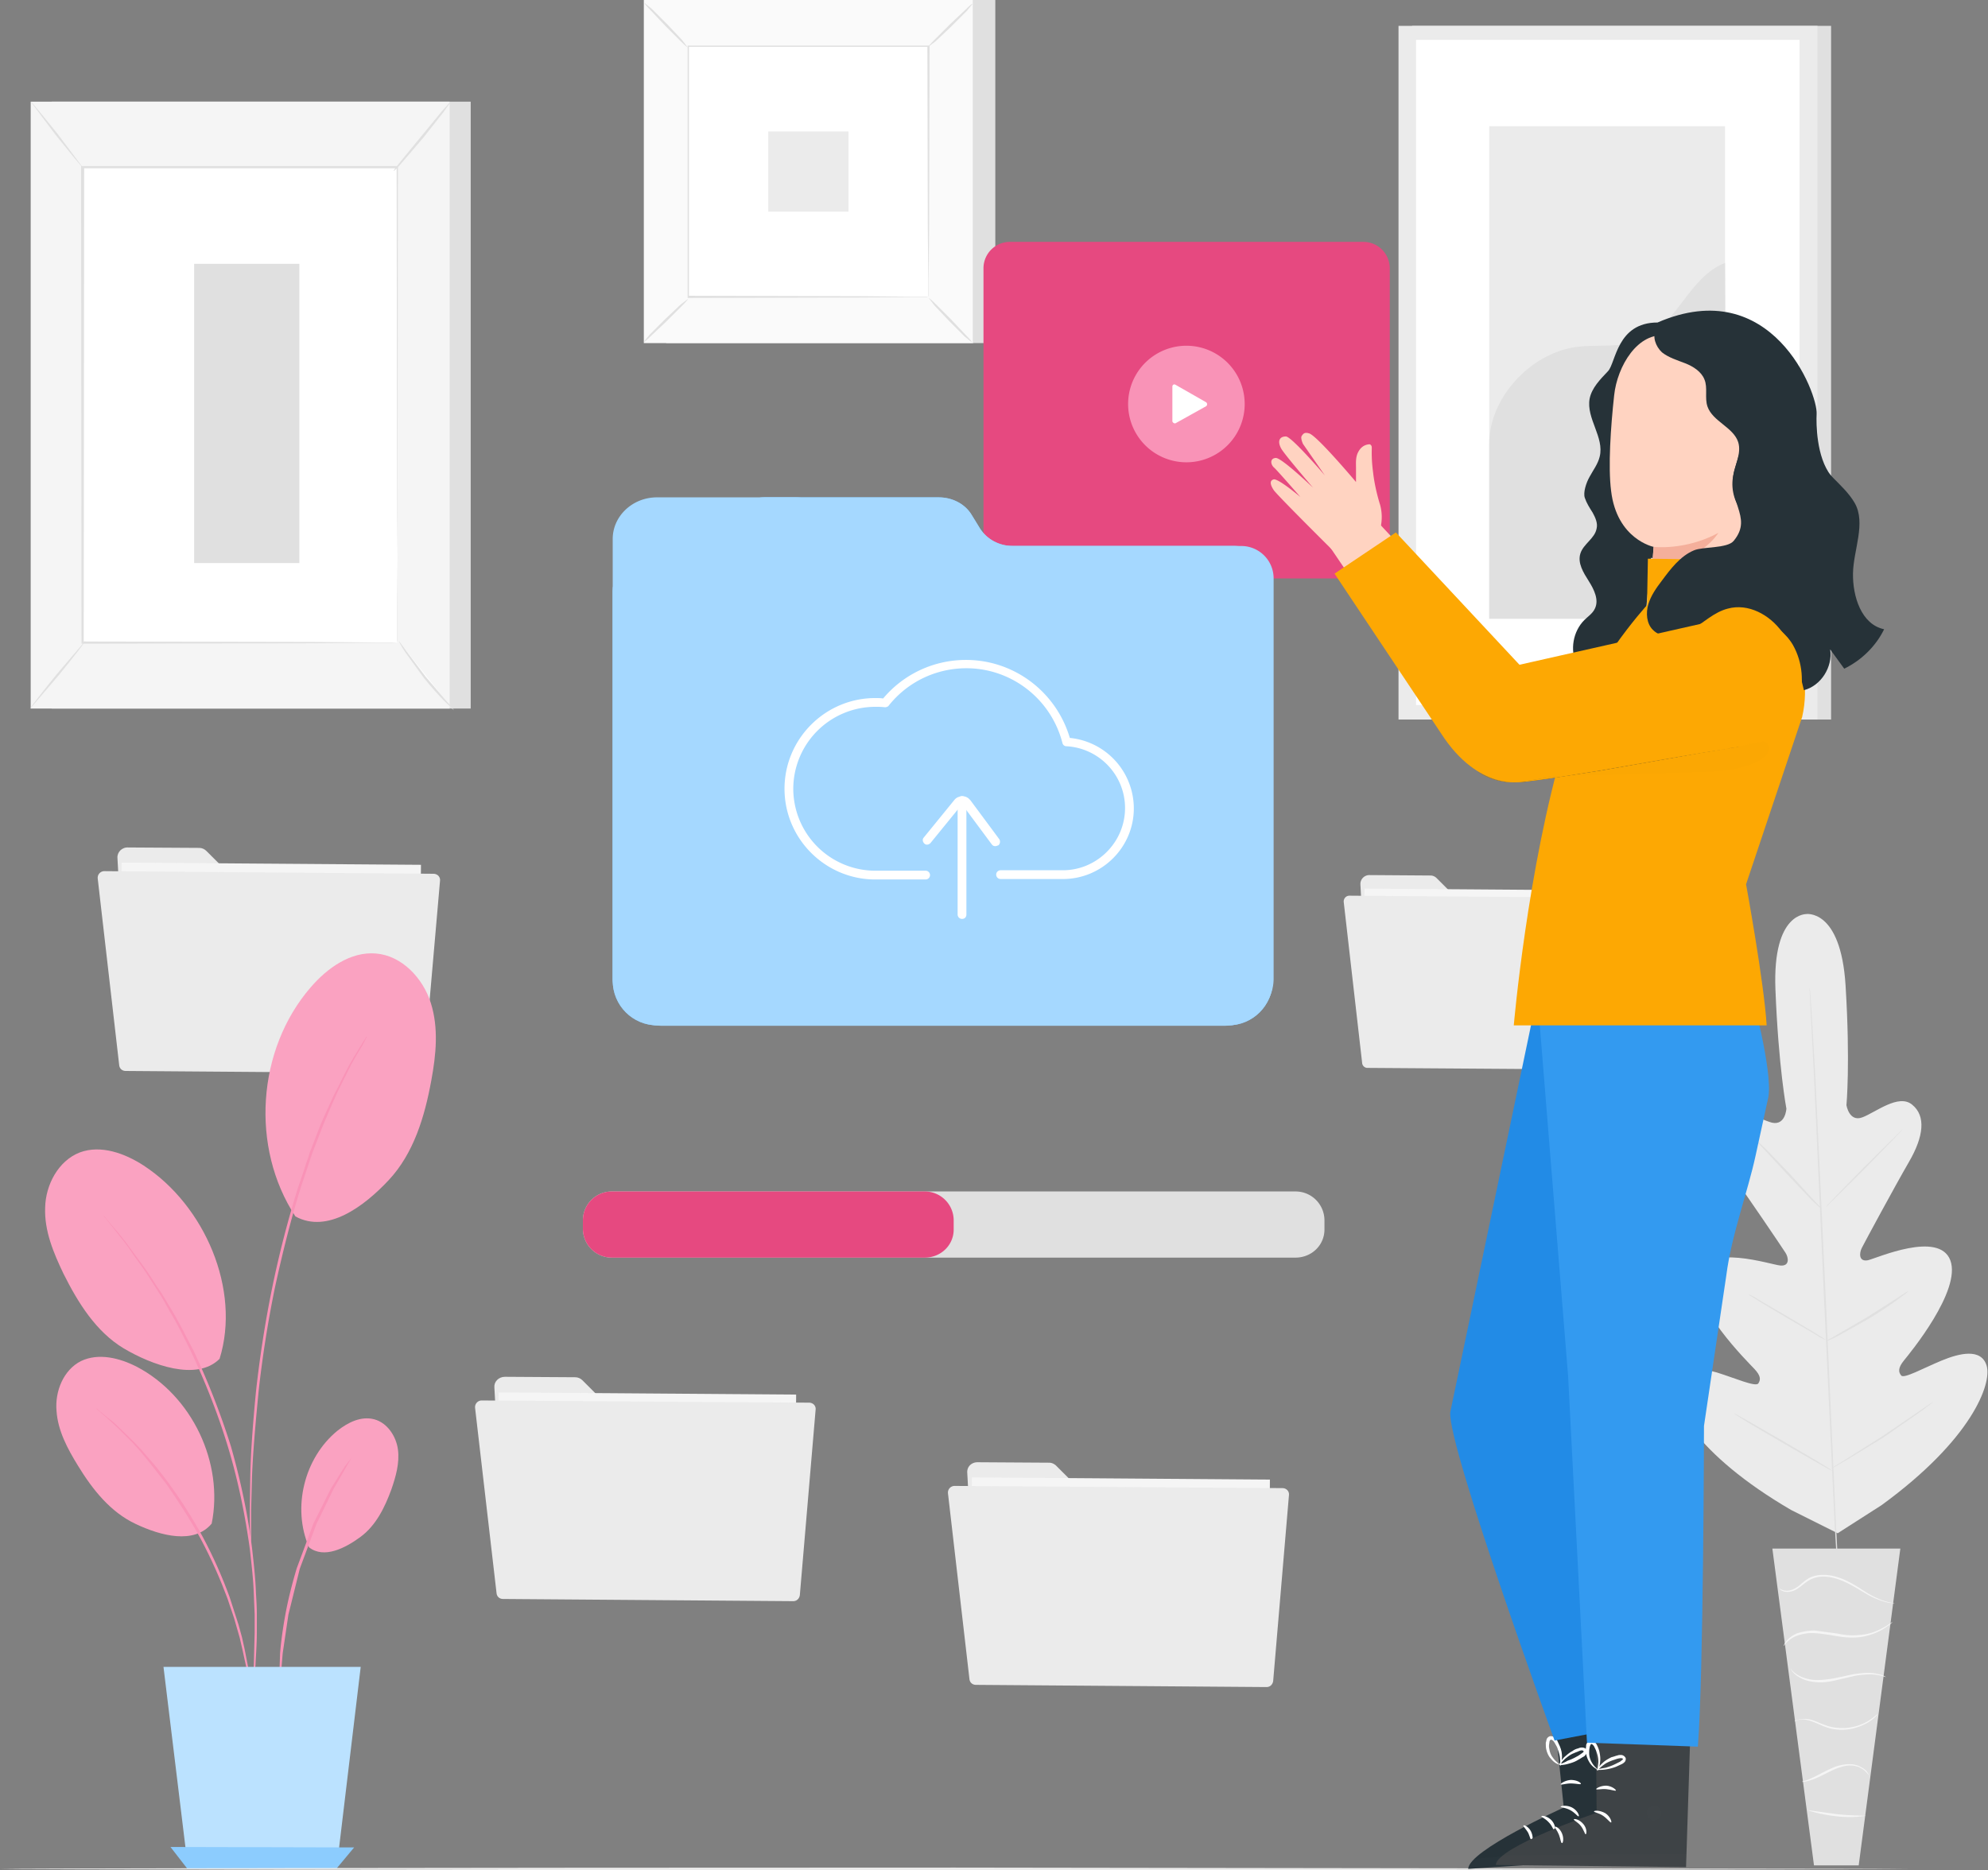 <svg xmlns="http://www.w3.org/2000/svg" xmlns:xlink="http://www.w3.org/1999/xlink" width="220" height="207" fill="none" xmlns:v="https://vecta.io/nano"><rect width="100%" height="100%" fill="#808080" stroke="none"/><style><![CDATA[.B{fill:#ebebeb}.C{fill:#e0e0e0}.D{fill:#fff}.E{fill:#f5f5f5}.F{fill:#263238}.G{fill:#ffd3c1}]]></style><path d="M12.997 94.964l.922 16.83c.049.582.534 1.067 1.116 1.067l30.313.242c.631 0 1.164-.485 1.164-1.115l.097-13.096c0-.63-.485-1.164-1.115-1.164H26.869c-.291 0-.582-.097-.825-.34l-3.201-3.201c-.194-.194-.485-.34-.776-.34L14.21 93.8c-.727-.049-1.261.534-1.213 1.164z" class="B"/><path d="M46.585 95.719l-33.126-.243-.145 19.788 33.126.243.145-19.788z" class="E"/><path d="M10.815 97.244l2.377 20.662c.048.388.339.63.727.63l32.253.243c.388 0 .679-.291.727-.679l1.795-20.613c.048-.437-.291-.776-.728-.776l-36.424-.291a.74.74 0 0 0-.727.825zm139.732.63l.776 14.502c.048.533.436.921.97.921l26.093.194c.534 0 .97-.436.97-.97l.097-11.3c0-.534-.436-.97-.97-.97H162.43c-.243 0-.485-.097-.679-.291l-2.765-2.765c-.194-.194-.436-.291-.679-.291l-6.742-.048a.99.99 0 0 0-1.018 1.018z" class="B"/><path d="M179.52 98.563l-28.518-.209-.125 17.024 28.519.209.124-17.024z" class="E"/><path d="M148.705 99.863l2.037 17.8a.59.59 0 0 0 .63.534l27.791.194c.34 0 .582-.243.631-.582l1.552-17.751c.048-.389-.243-.68-.631-.68l-31.38-.242c-.388 0-.679.34-.63.727z" class="B"/><path d="M202.636 2.862H156.27v76.776h46.366V2.862z" class="C"/><path d="M201.132 2.862h-46.366v76.776h46.366V2.862z" class="B"/><path d="M199.143 4.414h-42.438v73.624h42.438V4.414z" class="D"/><path d="M190.898 13.968h-26.093v54.515h26.093V13.968z" class="B"/><path d="M164.805 49.18c-.048-5.092 4.511-10.04 9.555-10.767 2.425-.34 4.947.145 7.226-.776 4.026-1.649 5.287-6.984 9.313-8.536l.194 39.382h-26.288V49.18z" class="C"/><path d="M199.969 101.172s-3.832-.291-3.493 8.342 1.213 13.192 1.213 13.192-.097 1.892-1.601 1.552c-1.503-.388-4.268-2.231-5.626-.824-1.406 1.455-.921 3.637.97 6.256s5.82 8.439 6.16 8.973.485 1.503-.582 1.406-8.148-2.473-9.07.922c-.921 3.444 5.529 9.797 6.208 10.525s.728 1.164.437 1.6-2.571-.582-4.608-1.212c-2.037-.582-4.51-.922-4.898 1.067-.388 2.037 2.473 7.954 13.143 14.162l5.142 2.57 4.85-3.104c9.991-7.275 12.222-13.434 11.64-15.423s-3.007-1.406-4.996-.582-4.171 2.037-4.462 1.649c-.339-.388-.339-.873.291-1.649s6.402-7.76 5.141-11.107c-1.261-3.298-8.099-.242-9.118 0-1.018.194-.97-.776-.679-1.358s3.638-6.79 5.238-9.554 1.892-5.044.34-6.305c-1.504-1.261-4.074.873-5.529 1.406s-1.746-1.358-1.746-1.358.436-4.656-.097-13.24-4.414-7.906-4.414-7.906" class="B"/><g class="C"><path d="M200.26 108.884v.194a2.4 2.4 0 0 0 .048.533l.146 2.037.436 7.469 1.164 24.735 1.116 24.736.388 7.469.097 2.037v.727c0-.339 0-.485-.049-.727l-.145-2.037-.437-7.469-1.164-24.736-1.115-24.735-.388-7.469-.097-2.037v-.727z"/><path d="M194.293 126.198l.339.243.825.776 2.571 2.667 2.522 2.765.776.824c.194.194.291.291.291.34l-.34-.243-.824-.776-2.571-2.716-2.522-2.716-.776-.824-.291-.34zm7.761 7.421c-.049-.049 1.843-1.989 4.171-4.365l4.316-4.268c.049.048-1.843 1.988-4.171 4.365l-4.316 4.268zm-.048 14.89l.339-.243c.291-.145.631-.339 1.019-.582l3.249-1.891 3.202-2.037.97-.631c.242-.145.339-.242.388-.194 0 0-.097.097-.34.291l-.921.679c-.777.582-1.892 1.31-3.153 2.086l-3.298 1.843c-.437.242-.776.388-1.019.485l-.436.194zm-8.488-5.238s.145.048.339.145c.243.097.534.291.922.534l3.007 1.746 3.007 1.794.921.582.34.243s-.146-.049-.34-.146c-.242-.097-.533-.291-.921-.533l-3.007-1.746-3.007-1.795-.922-.582c-.242-.145-.339-.194-.339-.242zm-1.698 13.143s.146.049.437.194l1.212.679 3.88 2.231 3.88 2.28 1.164.727.437.291s-.145-.048-.437-.194l-1.212-.679-3.88-2.231-3.88-2.279-1.164-.728-.437-.291z"/><path d="M202.588 162.574l.436-.291 1.261-.776 4.074-2.571 5.19-3.54.437-.291s-.146.145-.388.339c-.291.194-.679.534-1.164.873l-3.978 2.765-4.122 2.522-1.261.727-.485.243zm7.711 8.827h-14.162l4.607 35.066h4.947l4.608-35.066z"/></g><path d="M196.863 175.717s0 .049.097.146c.049.097.194.194.34.242.339.146.921.146 1.503-.194s1.067-.921 1.843-1.212 1.698-.243 2.619.048 1.698.728 2.425 1.164 1.358.825 1.989 1.067c.582.243 1.116.388 1.455.437.194 0 .34.048.388.048h.146c0-.048-.825-.048-1.941-.582-.582-.242-1.212-.63-1.94-1.115-.727-.437-1.503-.922-2.473-1.213-.922-.291-1.94-.339-2.765-.048-.388.145-.727.388-1.018.63s-.534.485-.825.631c-.533.339-1.067.339-1.358.242-.388-.097-.485-.291-.485-.291zm.535 6.451s.097-.145.339-.388.582-.533 1.116-.727a4.91 4.91 0 0 1 1.989-.291c.777.049 1.6.194 2.473.339s1.746.194 2.522.097 1.455-.339 1.989-.582.921-.533 1.212-.727l.388-.34c-.048-.048-.582.437-1.649.922a5.71 5.71 0 0 1-1.94.485c-.776.097-1.6.048-2.473-.146l-2.522-.339c-.777 0-1.504.145-2.038.339-.533.243-.921.582-1.115.825-.097.145-.194.242-.194.291-.097.194-.146.242-.097.242zm11.3 3.444s-.145-.097-.388-.194-.679-.194-1.164-.243-1.115 0-1.794.097-1.358.291-2.134.437c-.728.145-1.455.242-2.134.242a4.6 4.6 0 0 1-1.698-.339c-.921-.388-1.261-.97-1.261-.97s.049.145.243.388.485.485.97.727c.436.243 1.067.388 1.746.437s1.406-.049 2.182-.243l2.086-.485a12.05 12.05 0 0 1 1.746-.145c1.018.048 1.6.339 1.6.291zm-10.089 4.898c0 .049.485-.339 1.358-.145.437.097.922.291 1.455.533s1.164.485 1.892.534c1.406.145 2.619-.34 3.395-.776.388-.243.679-.485.825-.631.194-.194.242-.291.242-.291-.048-.048-.388.388-1.164.825a5.58 5.58 0 0 1-3.298.679c-1.358-.097-2.377-.873-3.298-.97-.437-.049-.825 0-1.067.097-.243 0-.34.097-.34.145zm.827 6.693c0 .049.485 0 1.164-.242.727-.243 1.6-.776 2.619-1.213.533-.194 1.018-.339 1.503-.339s.873.097 1.213.291c.63.339.824.776.873.776 0 0 0-.097-.146-.291-.097-.194-.339-.388-.679-.582a2.61 2.61 0 0 0-1.309-.34c-.485 0-1.067.097-1.601.291-1.067.437-1.94.97-2.619 1.261-.582.291-1.018.34-1.018.388zm.677 3.153c0 .048.34.145.922.291s1.358.291 2.231.388 1.697.097 2.279.048l.922-.097c0-.048-1.455 0-3.201-.194l-3.153-.436z" class="E"/><path d="M52.09 11.252H5.723v67.173H52.09V11.252z" class="C"/><path d="M49.763 11.252H3.396v67.173h46.367V11.252z" class="E"/><path d="M43.99 18.527H9.166V71.15H43.99V18.527z" class="D"/><g class="C"><path d="M43.99 71.15v-3.88l-.048-10.864-.048-37.879.097.097H9.167l.146-.146-.049 52.623-.097-.097 25.366.048 6.984.049h1.843l.63.049h-2.474l-6.984.049-25.511.048v-.097l-.049-52.768h35.066v.097l-.049 37.976-.048 10.816v3.589c.048.194.048.291.048.291z"/><path d="M49.86 11.252c.048 0-.291.485-.825 1.213l-2.183 2.765-2.279 2.668c-.582.679-.97 1.067-1.018 1.018-.049 0 .339-.485.873-1.164l4.462-5.432.97-1.067z"/></g><path d="M44.137 71.006c1.746 2.764 3.783 5.287 6.063 7.615l-6.063-7.615z" class="D"/><path d="M50.248 78.571s-.436-.34-1.067-.97-1.455-1.552-2.279-2.571l-2.037-2.813c-.485-.727-.727-1.212-.727-1.261.049 0 .34.436.873 1.164l2.086 2.764 2.231 2.619.921 1.067z" class="C"/><path d="M3.396 78.377l6.063-7.469-6.063 7.469z" class="D"/><path d="M9.458 70.908c.049.049-1.261 1.746-2.959 3.832l-3.153 3.686c-.049-.048 1.261-1.746 2.959-3.831l3.153-3.686zM3.396 11.252c.049-.049 1.358 1.552 2.959 3.54l2.765 3.686c-.049.049-1.358-1.552-2.959-3.541l-2.765-3.686zm29.731 17.945h-11.64v33.126h11.64V29.197zM110.145 0H73.721v37.976h36.424V0z" class="C"/><path d="M107.672 0H71.248v37.976h36.424V0z" fill="#fafafa"/><path d="M107.721 37.976H71.248V0h36.473v37.976zm-36.473 0h36.424V0H71.248v37.976z" class="C"/><path d="M102.773 5.093H76.147v27.742h26.626V5.093z" class="D"/><g class="C"><path d="M76.147 33.077c0 .049-.243.34-.679.776L73.77 35.55l-1.746 1.649c-.437.436-.728.679-.776.63l.631-.776 1.697-1.698 1.746-1.649.825-.631zm26.626-.097c.049 0 .34.242.776.679l1.698 1.697 1.649 1.746c.437.436.679.727.631.776l-.776-.63-1.698-1.698-1.649-1.746-.631-.824zm-.048-27.79c0-.048.242-.34.679-.776l1.697-1.698 1.746-1.649c.437-.437.728-.679.776-.631l-.63.776-1.698 1.698-1.746 1.649-.824.631zm-26.626.048c-.049 0-.34-.242-.776-.679l-1.697-1.698-1.649-1.746c-.436-.437-.679-.728-.63-.776l.776.631 1.698 1.698 1.649 1.746.63.825z"/><path d="M102.725 32.883v-2.037l-.049-5.675-.048-20.079.097.097H76.146l.097-.097v27.742l-.097-.097 19.255.049 5.384.048h1.794c.097.049.146.049.146.049h-1.843l-5.384.048-19.4.049V5.044h26.772v.097l-.048 20.128-.049 5.626v1.843c-.048.097-.048.146-.048.146z"/></g><path d="M93.897 14.55h-8.876v8.876h8.876V14.55zM54.708 153.552l.922 16.733c.048.582.534 1.067 1.115 1.067l30.119.243c.63 0 1.115-.485 1.115-1.116l.097-13.047c0-.63-.485-1.115-1.116-1.115H68.434c-.291 0-.582-.097-.776-.34l-3.201-3.201c-.194-.194-.485-.339-.776-.339l-7.809-.049c-.679 0-1.213.534-1.164 1.164z" class="B"/><path d="M88.104 154.356l-32.932-.241-.144 19.691 32.932.241.144-19.691z" class="E"/><path d="M52.575 155.832l2.377 20.516c.048.388.339.63.727.63l32.108.243c.388 0 .679-.291.727-.679l1.746-20.516c.049-.437-.291-.776-.727-.776l-36.23-.243a.74.74 0 0 0-.727.825zm54.465 7.178l.922 16.781c.048.582.533 1.067 1.115 1.067l30.216.243c.631 0 1.116-.485 1.164-1.116l.097-13.046c0-.631-.485-1.164-1.115-1.164h-18.576c-.291 0-.582-.097-.776-.34l-3.201-3.201c-.194-.194-.485-.339-.776-.339l-7.809-.049c-.776-.048-1.309.485-1.261 1.164z" class="B"/><path d="M140.533 163.766l-32.98-.242-.145 19.74 32.981.242.144-19.74z" class="E"/><path d="M104.907 165.29l2.377 20.564c.048.388.339.63.727.63l32.156.243c.388 0 .679-.291.728-.679l1.746-20.564c.048-.437-.291-.776-.728-.776l-36.279-.243a.74.74 0 0 0-.727.825z" class="B"/><path d="M32.691 134.637c-4.996-7.614-4.268-18.479 1.697-25.366 1.843-2.134 4.414-3.977 7.227-3.734 2.861.242 5.19 2.716 6.063 5.48s.582 5.724.049 8.585c-.727 3.977-1.94 8.051-4.705 11.01-2.716 2.91-6.79 5.965-10.331 4.025zm1.503 36.618c-1.892-4.365-.534-9.894 3.152-12.901 1.164-.921 2.619-1.649 4.074-1.261s2.425 1.892 2.619 3.347c.194 1.503-.242 3.007-.727 4.413-.728 1.989-1.698 3.977-3.395 5.238s-4.074 2.474-5.723 1.164zm-10.768-2.619c1.358-6.742-2.183-14.162-8.294-17.363-1.892-.97-4.219-1.552-6.16-.631-1.94.97-2.91 3.347-2.716 5.529.146 2.183 1.213 4.171 2.377 6.063 1.601 2.619 3.589 5.141 6.402 6.45 2.765 1.31 6.451 2.28 8.391-.048zM24.3 150.4c2.377-7.663-1.649-16.975-8.391-21.389-2.085-1.358-4.753-2.328-7.081-1.455-2.377.922-3.783 3.589-3.832 6.111-.097 2.571.922 4.996 2.037 7.324 1.601 3.201 3.589 6.402 6.645 8.245 3.104 1.843 8.1 3.686 10.622 1.164z" fill="#faa2c1"/><g fill="#f993b7"><path d="M27.841 187.939s-.049-.145-.097-.388l-.145-1.067c-.049-.242-.049-.485-.097-.776l-.194-.921-.485-2.231-.291-1.261-.388-1.358c-.243-.97-.631-1.94-.97-3.007-.776-2.086-1.746-4.317-2.959-6.596-1.212-2.231-2.571-4.317-3.832-6.112l-1.94-2.473-.921-1.116-.873-.97-1.6-1.6-.679-.631-.582-.533-.825-.728c-.194-.145-.291-.242-.291-.291 0 0 .097.049.291.243l.825.679c.194.145.388.339.63.485l.679.63 1.649 1.601.922.97.921 1.067c.679.727 1.31 1.6 1.989 2.473 1.31 1.795 2.668 3.88 3.88 6.112 1.213 2.279 2.183 4.51 2.959 6.644l.97 3.007.388 1.407.291 1.309.436 2.231.146.922.097.776.097 1.067v.436z"/><path d="M27.647 189.297v-.145c0-.097 0-.243.049-.437l.145-1.697.146-1.213.097-1.455.097-3.589v-2.086l-.097-2.279c-.049-1.552-.243-3.201-.437-4.947-.485-3.492-1.213-7.275-2.377-11.155s-2.619-7.469-4.123-10.67c-.776-1.552-1.504-3.056-2.328-4.414-.388-.679-.728-1.358-1.116-1.94-.388-.63-.776-1.212-1.116-1.746-.679-1.115-1.455-2.085-2.037-2.958-.291-.437-.582-.825-.873-1.213-.291-.339-.534-.679-.776-.97-.437-.582-.825-1.018-1.067-1.358-.097-.145-.194-.242-.291-.339-.049-.097-.097-.146-.097-.146l.097.097c.097.097.194.194.291.34.291.339.63.776 1.115 1.309.243.291.485.582.776.97.291.34.582.776.873 1.164.63.873 1.358 1.795 2.086 2.91.388.582.727 1.164 1.164 1.746l1.164 1.94c.825 1.358 1.552 2.862 2.377 4.414a84.4 84.4 0 0 1 4.171 10.67c1.116 3.928 1.892 7.711 2.328 11.203.194 1.746.388 3.444.437 4.996.048.776.097 1.552.097 2.279v2.086c0 1.358-.097 2.522-.145 3.589-.049.534-.049 1.019-.097 1.455l-.145 1.213c-.097.727-.146 1.309-.242 1.697-.049.194-.049.34-.049.437-.049.194-.097.291-.097.242z"/><path d="M40.596 114.704s0 .048-.049.145-.145.243-.194.388c-.194.388-.485.873-.873 1.504l-.63 1.115-1.455 2.91-.776 1.746-.825 1.94-.825 2.134-.437 1.116-1.212 3.637c-1.067 3.395-2.037 7.227-2.91 11.252a125.61 125.61 0 0 0-1.795 11.446c-.339 3.541-.63 6.742-.727 9.458l-.097 3.638v2.764c0 .728 0 1.31.048 1.746v.582c0-.242 0-.436-.048-.582 0-.436-.049-1.018-.097-1.746-.049-.776-.049-1.697-.049-2.764l.049-3.638c.049-2.716.291-5.917.631-9.458.388-3.54.97-7.469 1.794-11.494a114.5 114.5 0 0 1 2.91-11.252c.291-.825.582-1.649.825-2.474.146-.388.291-.776.388-1.164l.436-1.115.825-2.134a75.01 75.01 0 0 1 .873-1.94c.291-.631.534-1.213.825-1.746s.533-1.067.776-1.552l.679-1.31c.242-.388.437-.776.631-1.067l.921-1.503c.097-.146.194-.291.242-.388.097-.146.146-.194.146-.194zm-1.697 46.657l-.533.921-1.455 2.522-1.892 3.88-1.843 4.947-1.261 5.093-.63 4.268-.242 2.91-.097 1.067s-.049-.388-.049-1.067l.097-2.91c.097-1.212.291-2.667.582-4.268s.727-3.347 1.261-5.141l1.843-4.947 1.94-3.88 1.552-2.474.727-.921z"/></g><path d="M18.092 184.496h21.825l-2.668 22.31H20.808l-2.716-22.31z" fill="#bbe2ff"/><path d="M18.867 204.429l1.843 2.377h16.539l1.94-2.328-20.322-.049z" fill="#8cccfe"/><path d="M211.27 206.854c0 .049-47.289.146-105.635.146S0 206.903 0 206.854s47.288-.145 105.635-.145l105.635.145z" class="B"/><path d="M202.637 52.671c-1.649-2.085-1.649-5.82-1.6-6.839.145-2.279-4.948-15.617-17.606-10.137-4.511 0-4.608 4.462-5.481 5.384s-1.794 1.843-2.037 3.056c-.388 2.182 1.649 4.268 1.116 6.402-.194.825-.728 1.504-1.116 2.231-.388.679-.727 1.746-.533 2.328s.533 1.115.873 1.649c.291.534.582 1.164.436 1.746-.194 1.115-1.455 1.697-1.794 2.764s.339 2.134.921 3.055 1.164 2.086.679 3.056c-.242.533-.776.873-1.164 1.261-1.261 1.261-1.6 3.298-.873 4.898l7.275-1.407.97-10.379c2.134.534 4.462-.825 5.432-1.067l1.261-.679c2.716.485 5.626.291 8.003-1.067 2.377-1.407 5.869.388 5.432-2.328-.291-1.358.631-2.91-.194-3.928z" class="F"/><path d="M194.344 40.061l-9.894-2.91c-3.201-.485-5.481 3.395-5.82 6.596-.388 3.54-.679 7.905-.34 10.573.631 5.383 4.705 6.208 4.705 6.208l-.776 9.506 12.174-6.256 1.552-21.777c.048-.97-.631-1.794-1.601-1.94z" class="G"/><path d="M182.995 60.528s3.493.436 7.179-1.552c-.049 0-2.183 3.734-7.276 2.959l.097-1.407z" fill="#f4af9b"/><path d="M183.286 36.424c3.977.63 7.857 1.746 11.592 3.298.873.34 1.746.776 2.231 1.601.533.825.436 1.892.388 2.861l-1.213 14.356-.533-.048c-1.504.242-1.601-.534-2.668-1.552s-1.552-2.668-1.309-4.123c.194-1.309.97-2.619.582-3.88-.534-1.649-2.813-2.279-3.395-3.928-.34-.97.048-2.086-.34-3.007-.339-.873-1.261-1.455-2.134-1.794s-1.843-.63-2.57-1.212c-.679-.631-1.116-1.746-.631-2.571z" class="F"/><path d="M150.886 64.021h-39.14a2.92 2.92 0 0 1-2.91-2.91V29.682a2.92 2.92 0 0 1 2.91-2.91h39.14a2.92 2.92 0 0 1 2.91 2.91v31.477c-.048 1.601-1.309 2.862-2.91 2.862z" fill="#e64980"/><path d="M131.292 51.168a6.45 6.45 0 1 0 0-12.901 6.45 6.45 0 1 0 0 12.901z" fill="#f993b7"/><path d="M129.74 46.609v-3.831c0-.194.194-.291.34-.194l3.395 1.94c.145.097.145.34 0 .437l-3.395 1.892c-.146.048-.34-.097-.34-.242z" class="D"/><g class="F"><path d="M171.936 189.297l1.116 10.767s-10.573 4.753-10.573 6.79l21-1.406-1.067-16.878-10.476.727z"/><path opacity="0" d="M171.936 189.297l1.116 10.767s-10.573 4.753-10.573 6.79l21-1.406-1.067-16.878-10.476.727z"/></g><g class="D"><path opacity=".006" d="M179.501 198.706c.437.097.728.534.679.922-.048.436-.485.727-.921.679-.437-.097-.825-.582-.679-1.019.097-.388.63-.776 1.018-.582"/><path opacity=".01" d="M183.479 205.448l-.194-1.698-20.079 1.989s-.922.485-.776 1.115l21.049-1.406z"/><path d="M172.712 199.967c0 .097.533.097 1.067.388s.824.728.921.679-.097-.63-.727-.97c-.679-.339-1.31-.145-1.261-.097zm-2.134 1.067c0 .097.437.243.825.679.388.388.485.873.63.873.097 0 .146-.582-.339-1.115-.534-.534-1.116-.534-1.116-.437zm-1.068 2.716c.097 0 .194-.485-.097-1.067-.291-.533-.776-.727-.824-.63s.291.388.533.824c.194.437.291.873.388.873zm3.202-6.256c.049.097.534-.097 1.116-.097s1.067.145 1.115.048-.388-.436-1.115-.436c-.679.048-1.164.436-1.116.485zm-.194-2.183c0 .049.388.097 1.067-.097.339-.097.679-.194 1.067-.436.194-.097.388-.243.582-.34.097-.048.194-.145.291-.291.097-.097.145-.388 0-.533-.097-.146-.291-.194-.485-.194-.146 0-.291.048-.388.097a1.49 1.49 0 0 0-.631.291c-.388.194-.679.485-.921.679-.437.485-.582.873-.582.873.048.048.242-.291.727-.728.243-.194.534-.436.922-.582.194-.097.388-.145.582-.242.242-.097.388-.097.485 0 0 .048.048.048 0 .097a1.05 1.05 0 0 1-.243.194c-.194.145-.339.242-.533.339-.34.194-.679.34-.97.437-.582.339-.97.388-.97.436z"/><path d="M172.663 195.457c.049 0 .194-.388.194-1.019 0-.339-.048-.727-.242-1.164l-.291-.63c-.146-.194-.291-.485-.728-.485-.194 0-.388.194-.437.339s-.048.291-.096.388c0 .243-.001.485.048.728.097.436.291.824.534 1.067.436.533.873.63.873.582.048-.049-.34-.243-.679-.728-.194-.242-.34-.582-.388-.97-.049-.194-.049-.388 0-.63 0-.243.097-.388.194-.388s.291.145.388.339.242.388.291.534c.145.388.242.727.291 1.018.097.631 0 1.019.048 1.019z"/></g><path d="M170.093 110.29l-9.603 46.027c-.291 3.783 11.543 36.327 11.543 36.327l10.185-1.94-.97-49.034c-.339-.922 2.619-24.59 2.619-24.59l-13.774-6.79z" fill="#228be6"/><path d="M176.593 189.782l.097 10.864s-11.009 3.735-11.155 5.772l21.05.242.533-16.587-10.525-.291z" fill="#3e4346"/><g class="D"><path opacity=".006" d="M183.237 199.87c.388.146.679.582.582 1.019-.097.388-.582.679-.97.582s-.728-.679-.582-1.067.727-.679 1.067-.485"/><path opacity=".01" d="M186.584 206.612v-1.407l-20.177.146s-.97.388-.873 1.067l21.05.194z"/><path d="M176.399 200.501c0 .097.534.145 1.019.485s.776.776.873.727c.097 0-.049-.63-.631-1.018-.679-.388-1.309-.291-1.261-.194zm-2.232.873c-.048.097.437.291.776.727s.437.922.534.922.194-.582-.243-1.116c-.485-.582-1.067-.63-1.067-.533zm-1.309 2.619c.097.048.242-.485 0-1.067s-.728-.825-.776-.728.242.388.436.873.194.922.34.922zm3.782-5.966c.049.097.534-.048 1.116 0s1.018.243 1.067.146c.048-.049-.388-.485-1.067-.534-.679 0-1.164.34-1.116.388z"/></g><path opacity="0" d="M176.641 191.916v1.94l10.379.194.048-1.746-10.427-.388z" fill="#000"/><g class="D"><path d="M176.641 195.845c0 .048.388.097 1.067 0a5.5 5.5 0 0 0 1.115-.291l.631-.291c.097-.049.194-.097.339-.243.097-.097.194-.388.049-.533a.58.58 0 0 0-.437-.243c-.145 0-.291 0-.388.049-.242.048-.436.145-.679.194-.388.194-.727.388-.97.63-.485.437-.679.825-.63.825.048.048.291-.291.776-.631.242-.194.582-.339.97-.485.194-.048.388-.145.63-.194s.437-.048.485.049c0 .048 0 .048-.048.097s-.146.097-.243.194l-.582.291c-.388.194-.727.291-1.018.388l-1.067.194z"/><path d="M176.786 195.99c.048 0 .242-.339.291-1.018.048-.34 0-.728-.097-1.164a3.41 3.41 0 0 0-.243-.631c-.097-.194-.242-.485-.679-.533a.49.49 0 0 0-.436.291c-.097.145-.097.242-.097.388-.049.242-.049.485 0 .727.048.437.242.825.436 1.116.388.533.825.679.825.679.048-.049-.34-.243-.631-.776-.145-.243-.291-.631-.291-1.019 0-.194 0-.388.049-.63s.145-.388.194-.388c.097 0 .291.194.339.339.097.194.194.388.243.582.145.388.194.728.194 1.067-.049.582-.146.97-.097.97z"/></g><path d="M193.761 109.659l-23.62.631 3.395 42.05 2.085 40.546 12.271.437c.63-7.809.679-35.503.679-35.503l2.474-16.684c.582-4.51 2.376-9.215 3.249-13.289l1.407-6.45c.485-2.959-1.94-11.738-1.94-11.738z" fill="#339af0"/><path d="M158.015 63.73l-6.014-6.45-4.802 3.298 4.802 7.081 6.014-3.929z" class="G"/><path d="M196.331 66.106l-.291-4.074-13.677-.194-.097 5.141s-6.693 7.275-9.167 15.423c-4.074 13.677-5.578 31.089-5.578 31.089h27.985c-.291-4.801-2.279-15.617-2.279-15.617l6.208-18.527c1.552-6.693-3.104-13.241-3.104-13.241z" fill="#fda803"/><g class="F"><use xlink:href="#B"/><use xlink:href="#C"/><path d="M168.054 81.335v-.291c0-.243-.048-.534-.097-.825l-.097-2.764.243-2.764.097-.825c.048-.194.048-.291.048-.291s-.048.097-.097.291-.097.485-.145.825c-.097.679-.243 1.649-.243 2.764-.048 1.067.049 2.037.097 2.764l.097.825c.097.194.097.339.097.291zm14.357-14.453c.291-.97.873-1.795 1.503-2.619.97-1.309 2.037-2.716 3.541-3.346 1.018-.437 3.734-.194 4.413-1.067 2.231-2.716-1.018-4.365.146-8.1 1.309-4.074.63-3.443.727-6.645l4.947-2.134c.776.582 2.959 2.668 2.716 3.638-.242.922-.145 1.988.194 3.104.776 2.377 3.395 3.783 4.656 5.966 1.261 2.231-.145 5.189-.194 7.76s.922 5.675 3.444 6.208c-.922 1.892-2.522 3.444-4.414 4.365l-1.552-2.134c.291 1.94-1.018 4.025-2.91 4.511-.533-2.231-1.067-4.559-2.425-6.451s-3.734-3.201-6.014-2.571c-1.503.388-2.667 1.552-3.977 2.328-1.358.776-3.249 1.115-4.316 0-.679-.679-.776-1.843-.485-2.813z"/></g><path opacity=".008" d="M173.1 85.895l21.485-3.783c.243-.049.485-.097.728 0 .437.194.533.776.339 1.164s-.582.679-1.018.921c-2.134 1.116-4.608 1.213-6.984 1.261l-14.55.436z" fill="#000"/><g fill="#fda803"><path d="M168.395 86.525c1.988.049 25.074-4.171 25.074-4.171l-25.074 4.171z"/><path d="M193.08 67.949c1.698.194 2.813.485 4.754 2.619.194.242.388.485.582.825 2.182 3.88.63 9.215-3.59 10.719l-4.074.825-22.359 3.589s-4.753 1.067-8.875-5.286l-11.834-17.751 6.79-4.559 13.677 14.647 24.929-5.626z"/><use xlink:href="#B"/><use xlink:href="#C" x="-0.002"/><path d="M168.054 81.335v-.291c0-.243-.048-.534-.097-.825l-.097-2.765.243-2.764.097-.825c.048-.194.048-.291.048-.291s-.048.097-.097.291-.097.485-.145.825c-.097.679-.243 1.649-.243 2.764-.048 1.067.049 2.037.097 2.765l.097.825c.097.194.097.339.097.291z"/></g><path d="M151.952 52.284c-.194-1.455-.145-2.328-.145-2.764 0-.194-.146-.388-.34-.34-.388.049-.921.242-1.261 1.067-.194.534-.145 1.067-.145 1.552v1.552s-4.317-5.141-5.19-5.383c-.485-.145-.63 0-.824.291-.146.242.145.873.145.873l2.425 3.492s-3.686-4.316-4.316-4.316c-.679 0-.97.485-.534 1.31.291.582 3.541 4.365 3.541 4.365s-3.444-3.298-4.123-3.298c-.679.048-.582.727-.194 1.067.34.291 2.91 3.25 2.91 3.25s-2.473-2.086-2.958-1.94c-.534.145-.291.727 0 1.164.242.437 6.499 6.645 6.499 6.645l5.383-2.716a5.14 5.14 0 0 0-.097-2.279c-.291-.922-.63-2.28-.776-3.589z" class="G"/><use xlink:href="#D" fill="#7cc6ff"/><g fill="#a5d8ff"><use xlink:href="#D" opacity="0"/><path d="M109.758 60.48l-15.617-.048-1.407-2.619c-.921-1.698-2.764-2.765-4.753-2.765H72.703c-2.716 0-4.899 2.086-4.899 4.608v48.646c0 2.91 2.522 5.238 5.578 5.238h61.984c3.104 0 5.578-2.328 5.578-5.238V64.021a3.58 3.58 0 0 0-3.589-3.589h-27.597v.048z"/></g><g class="D"><path d="M117.614 97.292h-6.887c-.291 0-.485-.243-.485-.485 0-.291.243-.485.485-.485h6.887c3.784 0 6.888-3.104 6.888-6.887 0-3.638-2.862-6.645-6.5-6.839-.194 0-.388-.145-.436-.388-1.261-4.85-5.626-8.245-10.622-8.245-3.346 0-6.499 1.504-8.584 4.123-.097.145-.291.194-.436.194-.388-.048-.728-.048-1.067-.048a9.09 9.09 0 0 0-9.07 9.07 9.09 9.09 0 0 0 9.07 9.07h5.578c.291 0 .485.242.485.485 0 .291-.243.485-.485.485h-5.578c-5.529 0-10.04-4.511-10.04-10.04s4.511-10.04 10.04-10.04c.291 0 .582 0 .873.048 2.28-2.716 5.626-4.268 9.167-4.268 5.335 0 9.991 3.541 11.494 8.633a7.85 7.85 0 0 1 7.082 7.809c0 4.268-3.492 7.809-7.858 7.809zm-11.154 4.414c-.291 0-.485-.243-.485-.485v-12.61c0-.291.242-.485.485-.485.291 0 .485.242.485.485v12.611c0 .291-.194.485-.485.485z"/><path d="M110.144 93.655c-.145 0-.291-.049-.388-.194l-3.201-4.316c-.048-.049-.048-.049-.097-.049s-.048 0-.097.049l-3.395 4.171c-.194.194-.485.243-.679.049s-.242-.485-.048-.679l3.395-4.171c.194-.242.533-.388.873-.388s.63.145.873.436l3.201 4.317c.145.194.097.534-.097.679-.146.048-.243.097-.34.097z"/></g><path d="M143.368 139.196H67.707a3.2 3.2 0 0 1-3.201-3.201v-.921c0-1.795 1.455-3.201 3.201-3.201h75.661c1.795 0 3.201 1.455 3.201 3.201v.921c.049 1.795-1.406 3.201-3.201 3.201z" class="C"/><path d="M102.337 139.196h-34.63a3.2 3.2 0 0 1-3.201-3.201v-.921c0-1.795 1.455-3.201 3.201-3.201h34.63a3.2 3.2 0 0 1 3.201 3.201v.921c.048 1.795-1.407 3.201-3.201 3.201z" fill="#e64980"/><defs ><path id="B" d="M162.477 84.633s.097.097.242.194c.146.146.388.34.728.534.63.437 1.697.97 3.055 1.164.679.097 1.455.097 2.28 0l2.57-.34 5.917-.921 10.719-1.892 4.123-.679s.291-.048.291-.048-.097 0-.291.048c-.243.049-.534.049-.873.146l-3.25.485-10.719 1.843-5.917.922-2.57.34a7.25 7.25 0 0 1-2.28.048c-1.358-.194-2.425-.727-3.055-1.115-.34-.194-.582-.388-.728-.534l-.242-.194z"/><path id="C" d="M197.156 78.037s0-.049.049-.097c0-.097.048-.194.048-.34l.194-1.164c.146-.97.291-2.425-.097-3.929s-1.309-2.668-2.182-3.201c-.437-.291-.825-.437-1.067-.485-.291-.049-.437-.097-.437-.097 0 .049.631.049 1.455.63.825.534 1.746 1.698 2.134 3.153.388 1.504.243 2.862.146 3.88l-.146 1.164c0 .097-.048.243-.048.34-.049.097-.049.145-.049.145z"/><path id="D" d="M72.752 113.491c-2.765 0-4.947-2.231-4.947-4.947V65.427c0-2.182 1.892-3.977 4.22-3.977h4.074c1.649 0 3.153-.922 3.832-2.328l.873-1.746c.679-1.407 2.183-2.328 3.832-2.328h19.254c1.504 0 2.91.727 3.638 1.94l.921 1.503c.776 1.212 2.134 1.94 3.638 1.94h24.541c2.328 0 4.22 1.795 4.22 3.977v44.135c0 2.765-2.231 4.947-4.947 4.947H72.752z"/></defs></svg>